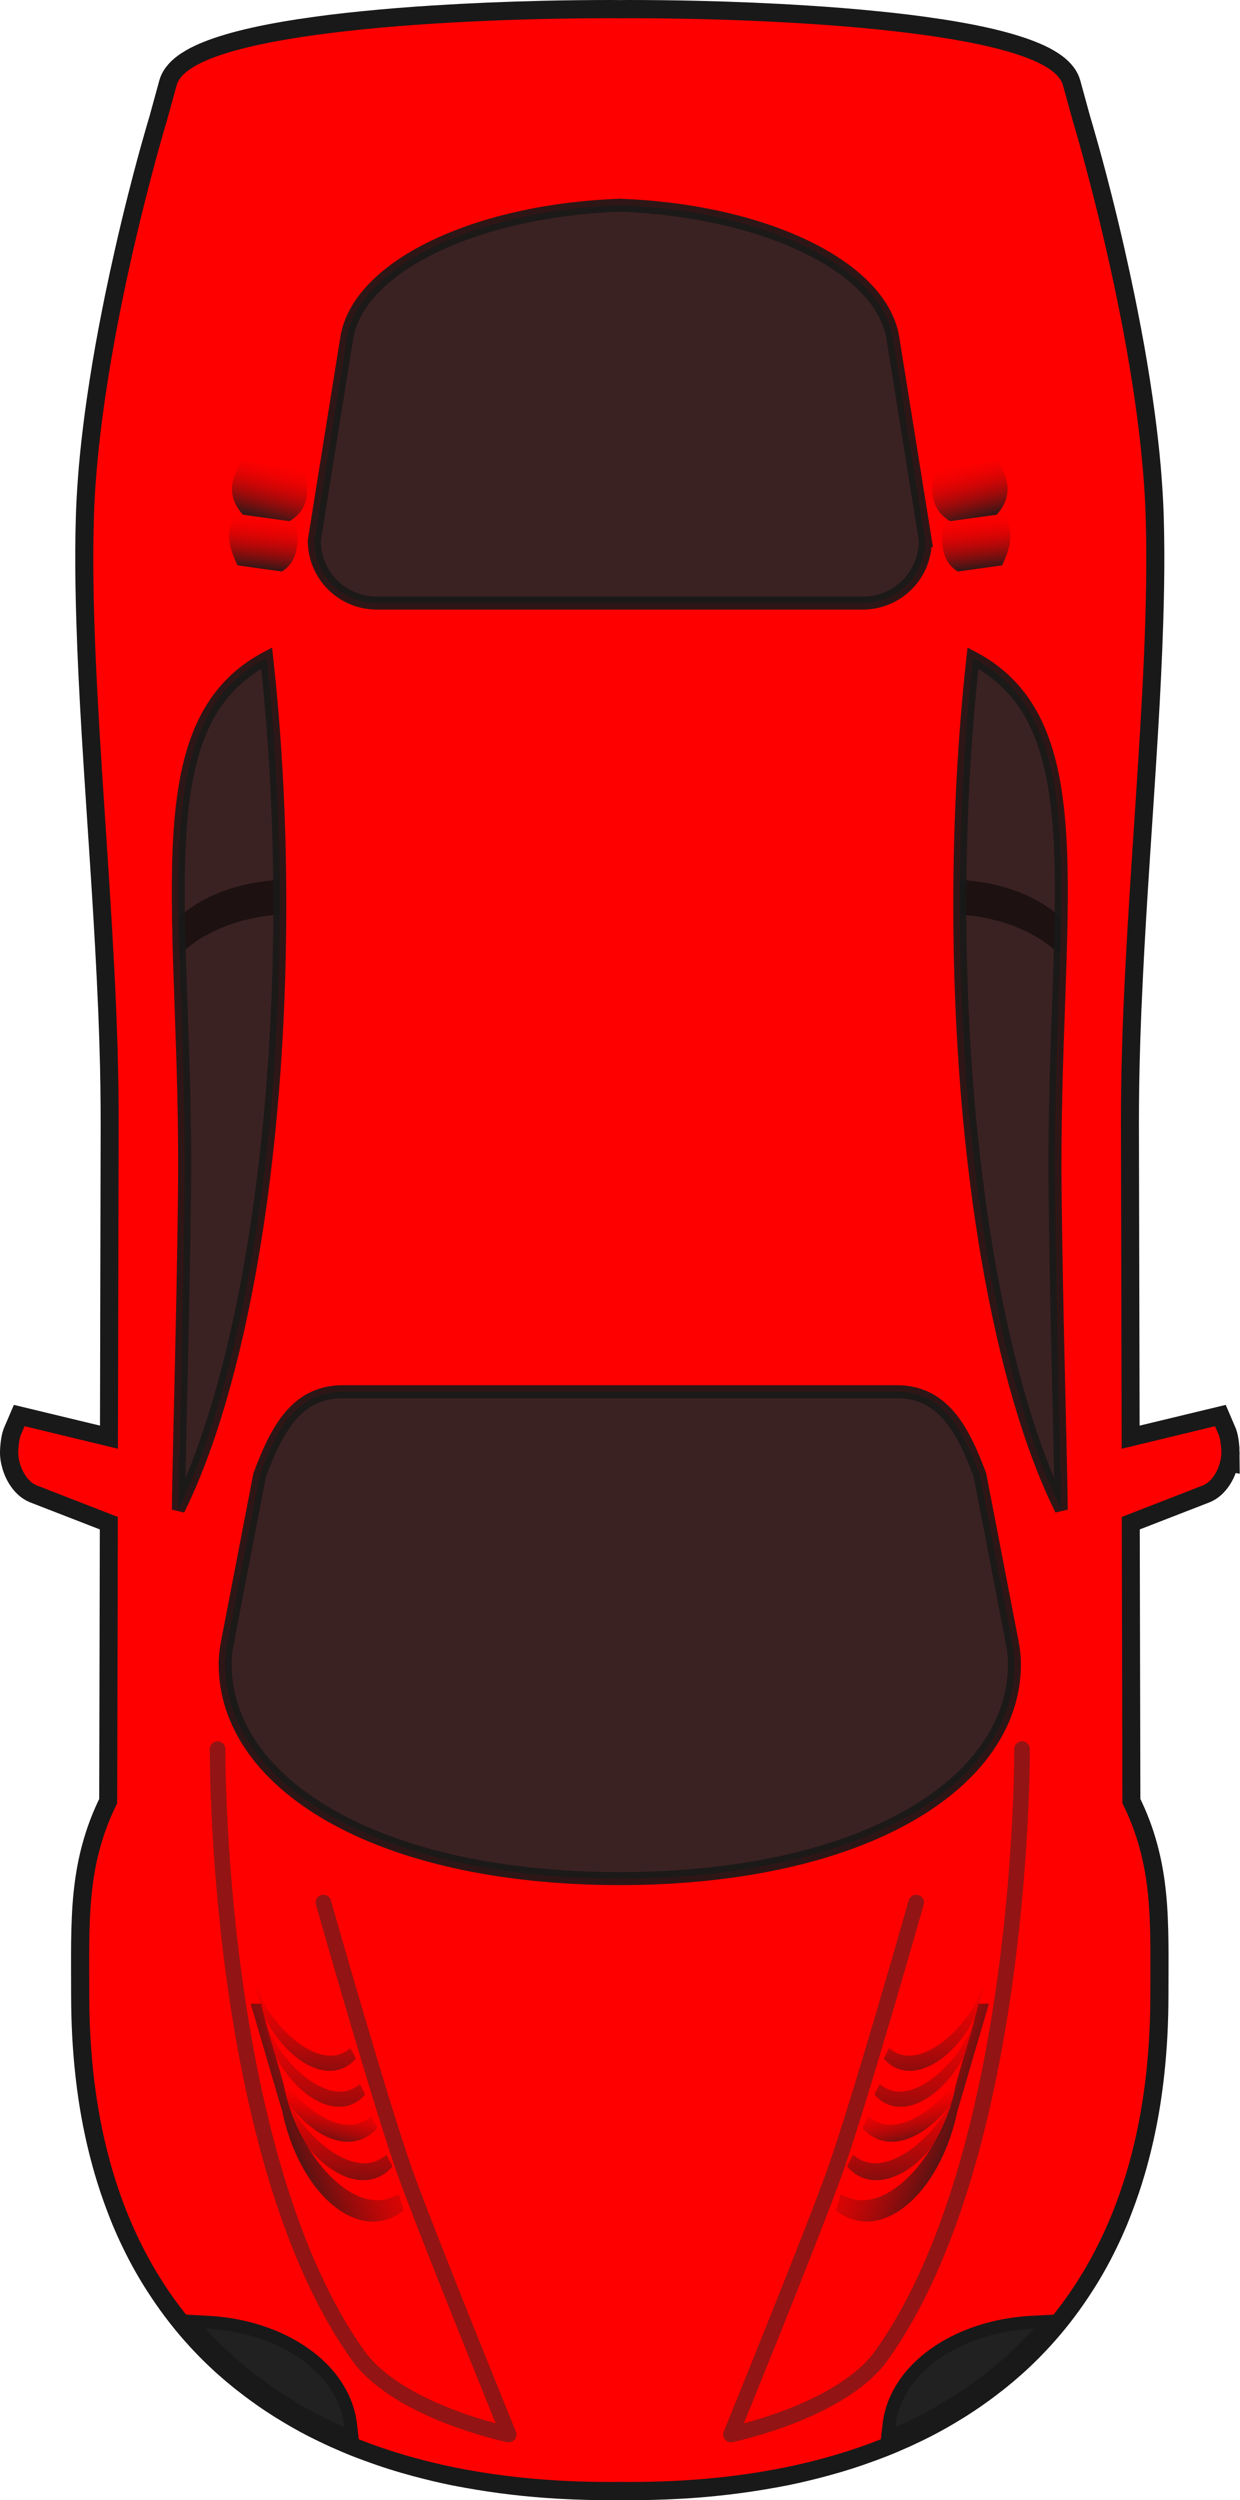<?xml version="1.0" encoding="UTF-8" standalone="no"?>
<svg
   xmlns:dc="http://purl.org/dc/elements/1.1/"
   xmlns:cc="http://creativecommons.org/ns#"
   xmlns:rdf="http://www.w3.org/1999/02/22-rdf-syntax-ns#"
   xmlns:svg="http://www.w3.org/2000/svg"
   xmlns="http://www.w3.org/2000/svg"
   xmlns:xlink="http://www.w3.org/1999/xlink"
   xmlns:sodipodi="http://sodipodi.sourceforge.net/DTD/sodipodi-0.dtd"
   xmlns:inkscape="http://www.inkscape.org/namespaces/inkscape"
   width="476.152"
   height="960"
   version="1.1"
   id="svg102"
   sodipodi:docname="lambo2.svg"
   inkscape:version="0.92.4 (5da689c313, 2019-01-14)">
  <sodipodi:namedview
     pagecolor="#ffffff"
     bordercolor="#666666"
     borderopacity="1"
     objecttolerance="10"
     gridtolerance="10"
     guidetolerance="10"
     inkscape:pageopacity="0"
     inkscape:pageshadow="2"
     inkscape:window-width="1920"
     inkscape:window-height="1017"
     id="namedview104"
     showgrid="false"
     fit-margin-top="0"
     fit-margin-left="0"
     fit-margin-right="0"
     fit-margin-bottom="0"
     inkscape:zoom="0.49579848"
     inkscape:cx="126.35954"
     inkscape:cy="405.9429"
     inkscape:window-x="-8"
     inkscape:window-y="-8"
     inkscape:window-maximized="1"
     inkscape:current-layer="svg102" />
  <title
     id="title2">Red Car - Top View</title>
  <defs
     id="defs64">
    <linearGradient
       id="linearGradient3876">
      <stop
         stop-color="#000000"
         offset="0"
         id="stop3878" />
      <stop
         stop-color="#b3b3b3"
         stop-opacity="0"
         offset="1"
         id="stop3880" />
    </linearGradient>
    <linearGradient
       id="linearGradient3866">
      <stop
         stop-color="#000000"
         offset="0"
         id="stop3868" />
      <stop
         stop-color="#cccccc"
         stop-opacity="0"
         offset="1"
         id="stop3870" />
    </linearGradient>
    <linearGradient
       id="linearGradient3767">
      <stop
         stop-color="#333333"
         offset="0"
         id="stop3769" />
      <stop
         stop-color="#808080"
         stop-opacity="0"
         offset="1"
         id="stop3771" />
    </linearGradient>
    <linearGradient
       id="linearGradient3759">
      <stop
         stop-color="#1a1a1a"
         offset="0"
         id="stop3761" />
      <stop
         stop-color="#f30000"
         stop-opacity="0"
         offset="1"
         id="stop3763" />
    </linearGradient>
    <linearGradient
       gradientUnits="userSpaceOnUse"
       xlink:href="#linearGradient3759"
       id="linearGradient3765"
       y2="535.371"
       x2="883.758"
       y1="542.397"
       x1="897.222" />
    <linearGradient
       gradientUnits="userSpaceOnUse"
       xlink:href="#linearGradient3767"
       id="linearGradient3773"
       y2="533.5"
       x2="874.867"
       y1="537.5"
       x1="879.896" />
    <linearGradient
       gradientUnits="userSpaceOnUse"
       xlink:href="#linearGradient3759"
       id="linearGradient3785"
       y2="535.371"
       x2="876.646"
       y1="552.05"
       x1="880.71" />
    <linearGradient
       gradientUnits="userSpaceOnUse"
       xlink:href="#linearGradient3767"
       id="linearGradient3789"
       y2="528.419"
       x2="876.138"
       y1="528.355"
       x1="887.896" />
    <linearGradient
       gradientTransform="translate(-22,316.268)"
       gradientUnits="userSpaceOnUse"
       xlink:href="#linearGradient3767"
       id="linearGradient3811"
       y2="528.419"
       x2="876.138"
       y1="528.355"
       x1="887.896" />
    <linearGradient
       gradientTransform="translate(-24,320.268)"
       gradientUnits="userSpaceOnUse"
       xlink:href="#linearGradient3767"
       id="linearGradient3813"
       y2="533.5"
       x2="874.867"
       y1="537.5"
       x1="879.896" />
    <linearGradient
       gradientUnits="userSpaceOnUse"
       xlink:href="#linearGradient3767"
       id="linearGradient3843"
       y2="528.419"
       x2="876.138"
       y1="528.355"
       x1="887.896" />
    <linearGradient
       gradientUnits="userSpaceOnUse"
       xlink:href="#linearGradient3767"
       id="linearGradient3845"
       y2="533.5"
       x2="874.867"
       y1="537.5"
       x1="879.896" />
    <linearGradient
       gradientUnits="userSpaceOnUse"
       xlink:href="#linearGradient3759"
       id="linearGradient3847"
       y2="535.371"
       x2="883.758"
       y1="542.397"
       x1="897.222" />
    <linearGradient
       gradientUnits="userSpaceOnUse"
       xlink:href="#linearGradient3759"
       id="linearGradient3849"
       y2="535.371"
       x2="876.646"
       y1="552.05"
       x1="880.71" />
    <linearGradient
       gradientTransform="translate(-22,316.268)"
       gradientUnits="userSpaceOnUse"
       xlink:href="#linearGradient3767"
       id="linearGradient3851"
       y2="528.419"
       x2="876.138"
       y1="528.355"
       x1="887.896" />
    <linearGradient
       gradientTransform="translate(-24,320.268)"
       gradientUnits="userSpaceOnUse"
       xlink:href="#linearGradient3767"
       id="linearGradient3853"
       y2="533.5"
       x2="874.867"
       y1="537.5"
       x1="879.896" />
    <linearGradient
       gradientTransform="rotate(7.931,274.974,927.559)"
       gradientUnits="userSpaceOnUse"
       xlink:href="#linearGradient3866"
       id="linearGradient3872"
       y2="863.937"
       x2="242.625"
       y1="865.194"
       x1="263.892" />
    <linearGradient
       gradientTransform="rotate(7.931,277.412,854.83)"
       gradientUnits="userSpaceOnUse"
       xlink:href="#linearGradient3876"
       id="linearGradient3874"
       y2="863.937"
       x2="232.433"
       y1="864.272"
       x1="252.144" />
    <linearGradient
       gradientTransform="matrix(0.99,-0.138,-0.138,-0.99,120.609,1463.252)"
       gradientUnits="userSpaceOnUse"
       xlink:href="#linearGradient3876"
       id="linearGradient3886"
       y2="863.937"
       x2="232.433"
       y1="864.272"
       x1="252.144" />
    <linearGradient
       gradientTransform="matrix(0.99,-0.138,-0.138,-0.99,130.621,1462.22)"
       gradientUnits="userSpaceOnUse"
       xlink:href="#linearGradient3866"
       id="linearGradient3888"
       y2="863.937"
       x2="242.625"
       y1="865.194"
       x1="263.892" />
    <linearGradient
       gradientTransform="rotate(7.931,317.413,1036.405)"
       gradientUnits="userSpaceOnUse"
       xlink:href="#linearGradient3759"
       id="linearGradient3960"
       y2="863.937"
       x2="232.433"
       y1="865.075"
       x1="254.257" />
    <linearGradient
       gradientTransform="rotate(7.931,313.296,1111.061)"
       gradientUnits="userSpaceOnUse"
       xlink:href="#linearGradient3759"
       id="linearGradient3962"
       y2="863.937"
       x2="242.625"
       y1="865.194"
       x1="263.892" />
    <linearGradient
       gradientTransform="translate(21.438,297.907)"
       gradientUnits="userSpaceOnUse"
       xlink:href="#linearGradient3759"
       id="linearGradient3991"
       y2="535.371"
       x2="876.646"
       y1="552.05"
       x1="880.71" />
    <linearGradient
       gradientTransform="translate(21.438,297.907)"
       gradientUnits="userSpaceOnUse"
       xlink:href="#linearGradient3759"
       id="linearGradient3994"
       y2="535.371"
       x2="883.758"
       y1="542.397"
       x1="897.222" />
    <linearGradient
       gradientTransform="translate(21.438,297.907)"
       gradientUnits="userSpaceOnUse"
       xlink:href="#linearGradient3759"
       id="linearGradient3997"
       y2="533.5"
       x2="874.867"
       y1="537.5"
       x1="879.896" />
    <linearGradient
       gradientTransform="translate(21.438,297.907)"
       gradientUnits="userSpaceOnUse"
       xlink:href="#linearGradient3759"
       id="linearGradient4000"
       y2="528.419"
       x2="876.138"
       y1="528.355"
       x1="887.896" />
    <linearGradient
       gradientTransform="matrix(0.893,0,0,0.893,92.37,365.146)"
       gradientUnits="userSpaceOnUse"
       xlink:href="#linearGradient3759"
       id="linearGradient4008"
       y2="533.5"
       x2="874.867"
       y1="537.5"
       x1="879.896" />
    <linearGradient
       gradientTransform="matrix(0.893,0,0,0.893,94.156,361.573)"
       gradientUnits="userSpaceOnUse"
       xlink:href="#linearGradient3759"
       id="linearGradient4011"
       y2="528.419"
       x2="876.138"
       y1="528.355"
       x1="887.896" />
    <linearGradient
       gradientTransform="translate(21.438,297.907)"
       gradientUnits="userSpaceOnUse"
       xlink:href="#linearGradient3759"
       id="linearGradient4131"
       y2="501.076"
       x2="835.987"
       y1="552.05"
       x1="880.71" />
    <linearGradient
       gradientTransform="translate(21.438,297.907)"
       gradientUnits="userSpaceOnUse"
       xlink:href="#linearGradient3759"
       id="linearGradient4133"
       y2="531.909"
       x2="815.824"
       y1="537.5"
       x1="879.896" />
    <linearGradient
       gradientTransform="matrix(0.893,0,0,0.893,92.37,365.146)"
       gradientUnits="userSpaceOnUse"
       xlink:href="#linearGradient3759"
       id="linearGradient4135"
       y2="533.5"
       x2="812.137"
       y1="537.5"
       x1="879.896" />
    <linearGradient
       gradientTransform="matrix(0.893,0,0,0.893,94.156,361.573)"
       gradientUnits="userSpaceOnUse"
       xlink:href="#linearGradient3759"
       id="linearGradient4137"
       y2="529.607"
       x2="805.294"
       y1="528.355"
       x1="887.896" />
    <linearGradient
       gradientTransform="rotate(7.931,317.413,1036.405)"
       gradientUnits="userSpaceOnUse"
       xlink:href="#linearGradient3759"
       id="linearGradient4139"
       y2="867.676"
       x2="205.594"
       y1="873.137"
       x1="229.697" />
    <linearGradient
       gradientTransform="rotate(7.931,313.296,1111.061)"
       gradientUnits="userSpaceOnUse"
       xlink:href="#linearGradient3759"
       id="linearGradient4141"
       y2="872.648"
       x2="216.56"
       y1="873.058"
       x1="238.833" />
    <linearGradient
       xlink:href="#linearGradient3759"
       id="linearGradient4149"
       y2="320.929"
       x2="864.663"
       y1="328.015"
       x1="889.618"
       gradientTransform="scale(0.929,1.076)"
       gradientUnits="userSpaceOnUse" />
    <linearGradient
       xlink:href="#linearGradient3759"
       id="linearGradient4153"
       y2="329.951"
       x2="810.151"
       y1="333.272"
       x1="875.37"
       gradientTransform="scale(0.929,1.076)"
       gradientUnits="userSpaceOnUse" />
    <linearGradient
       xlink:href="#linearGradient3759"
       id="linearGradient4155"
       y2="317.561"
       x2="850.609"
       y1="322.757"
       x1="919.644"
       gradientTransform="scale(0.929,1.076)"
       gradientUnits="userSpaceOnUse" />
    <linearGradient
       xlink:href="#linearGradient3759"
       id="linearGradient4185"
       y2="121.434"
       x2="864.663"
       y1="114.348"
       x1="889.618"
       gradientTransform="scale(0.929,1.076)"
       gradientUnits="userSpaceOnUse" />
    <linearGradient
       xlink:href="#linearGradient3759"
       id="linearGradient4187"
       y2="126.731"
       x2="908.936"
       y1="126.79"
       x1="921.606"
       gradientTransform="scale(0.929,1.076)"
       gradientUnits="userSpaceOnUse" />
    <linearGradient
       xlink:href="#linearGradient3759"
       id="linearGradient4189"
       y2="124.802"
       x2="850.609"
       y1="119.606"
       x1="919.644"
       gradientTransform="scale(0.929,1.076)"
       gradientUnits="userSpaceOnUse" />
    <linearGradient
       xlink:href="#linearGradient3759"
       id="linearGradient4191"
       y2="154.43"
       x2="714.222"
       y1="146.045"
       x1="725.507"
       gradientTransform="scale(1.193,0.838)"
       gradientUnits="userSpaceOnUse" />
    <linearGradient
       xlink:href="#linearGradient3759"
       id="linearGradient4193"
       y2="195.354"
       x2="674.182"
       y1="134.527"
       x1="711.667"
       gradientTransform="scale(1.193,0.838)"
       gradientUnits="userSpaceOnUse" />
    <linearGradient
       xlink:href="#linearGradient3759"
       id="linearGradient4195"
       y2="118.965"
       x2="818.422"
       y1="120.004"
       x1="897.927"
       gradientTransform="scale(0.929,1.076)"
       gradientUnits="userSpaceOnUse" />
    <linearGradient
       xlink:href="#linearGradient3759"
       id="linearGradient4197"
       y2="112.412"
       x2="810.151"
       y1="109.091"
       x1="875.37"
       gradientTransform="scale(0.929,1.076)"
       gradientUnits="userSpaceOnUse" />
    <linearGradient
       xlink:href="#linearGradient3759"
       id="linearGradient4199"
       y2="96.967"
       x2="197.916"
       y1="88.803"
       x1="223.766"
       gradientTransform="scale(0.894,1.118)"
       gradientUnits="userSpaceOnUse" />
    <linearGradient
       xlink:href="#linearGradient3759"
       id="linearGradient4201"
       y2="92.336"
       x2="215.448"
       y1="89.06"
       x1="239.459"
       gradientTransform="scale(0.916,1.091)"
       gradientUnits="userSpaceOnUse" />
    <linearGradient
       xlink:href="#linearGradient3759"
       id="linearGradient4203"
       y2="315.632"
       x2="908.936"
       y1="315.573"
       x1="921.606"
       gradientTransform="scale(0.929,1.076)"
       gradientUnits="userSpaceOnUse" />
    <linearGradient
       xlink:href="#linearGradient3759"
       id="linearGradient4205"
       y2="413.575"
       x2="714.222"
       y1="421.96"
       x1="725.507"
       gradientTransform="scale(1.193,0.838)"
       gradientUnits="userSpaceOnUse" />
    <linearGradient
       xlink:href="#linearGradient3759"
       id="linearGradient4207"
       y2="372.652"
       x2="674.182"
       y1="433.479"
       x1="711.667"
       gradientTransform="scale(1.193,0.838)"
       gradientUnits="userSpaceOnUse" />
    <linearGradient
       xlink:href="#linearGradient3759"
       id="linearGradient4209"
       y2="323.398"
       x2="818.422"
       y1="322.359"
       x1="897.927"
       gradientTransform="scale(0.929,1.076)"
       gradientUnits="userSpaceOnUse" />
    <linearGradient
       xlink:href="#linearGradient3759"
       id="linearGradient4211"
       y2="328.75"
       x2="197.916"
       y1="336.914"
       x1="223.766"
       gradientTransform="scale(0.894,1.118)"
       gradientUnits="userSpaceOnUse" />
    <linearGradient
       xlink:href="#linearGradient3759"
       id="linearGradient4213"
       y2="343.89"
       x2="215.448"
       y1="347.165"
       x1="239.459"
       gradientTransform="scale(0.916,1.091)"
       gradientUnits="userSpaceOnUse" />
  </defs>
  <g
     id="g100"
     transform="rotate(90,238,238)">
    <title
       id="title66">Layer 1</title>
    <path
       stroke-miterlimit="4"
       id="path3855"
       d="m 557.588,7 c -1.509,0.009 -4.721,0.305 -6.469,0.938 l -3.5,1.5 8.656,35.938 -124.811,0.281 c -2.436,0.005 -4.888,-0.014 -7.344,-0.031 -4.912,-0.034 -9.865,-0.105 -14.844,-0.219 -7.293,-0.167 -14.669,-0.413 -22.062,-0.719 -0.396,-0.016 -0.791,-0.046 -1.187,-0.062 -14.932,-0.63 -30.007,-1.492 -45.031,-2.438 -20.326,-1.283 -40.52,-2.707 -60.124,-3.875 -14.528,-0.865 -28.732,-1.58 -42.375,-2 -9.369,-0.289 -18.464,-0.457 -27.25,-0.406 -4.316,0.025 -8.568,0.093 -12.719,0.219 -4.151,0.125 -8.38,0.355 -12.656,0.656 -2.138,0.151 -4.278,0.31 -6.437,0.5 -6.469,0.568 -13.045,1.321 -19.594,2.188 -0.01,10e-4 -0.021,-9.77e-4 -0.031,0 -4.373,0.579 -8.718,1.226 -13.062,1.906 -4.344,0.681 -8.673,1.398 -12.937,2.156 -4.254,0.757 -8.47,1.565 -12.594,2.375 -0.01,0.002 -0.021,-0.002 -0.031,0 -2.066,0.406 -4.07,0.804 -6.094,1.219 -6.061,1.242 -11.934,2.516 -17.5,3.781 -0.01,0.002 -0.021,-0.002 -0.031,0 -3.716,0.845 -7.287,1.675 -10.719,2.5 -6.864,1.648 -13.115,3.235 -18.531,4.656 -8.124,2.133 -14.382,3.927 -18.094,5 -2.474,0.716 -3.812,1.125 -3.812,1.125 l -13.687,3.75 c -0.902,0.249 -1.778,0.693 -2.625,1.312 -0.288,0.211 -0.562,0.436 -0.844,0.688 -1.1,0.98 -2.151,2.271 -3.156,3.844 -0.005,0.007 0.005,0.024 0,0.031 -0.5,0.785 -1.022,1.64 -1.5,2.562 -0.004,0.008 0.004,0.023 0,0.031 -0.478,0.924 -0.951,1.914 -1.406,2.969 -0.004,0.009 0.004,0.022 0,0.031 -3.667,8.509 -6.62,21.131 -8.937,36.219 -0.002,0.01 0.002,0.021 0,0.031 -0.036,0.234 -0.058,0.483 -0.094,0.719 -0.505,3.331 -0.992,6.798 -1.437,10.344 -0.03,0.243 -0.064,0.475 -0.094,0.719 -0.502,4.043 -0.947,8.202 -1.375,12.469 -9.99e-4,0.01 9.99e-4,0.021 0,0.031 -0.214,2.128 -0.429,4.295 -0.625,6.469 -9.19e-4,0.01 9.31e-4,0.021 0,0.031 -0.196,2.174 -0.384,4.349 -0.562,6.562 -8.32e-4,0.01 8.32e-4,0.021 0,0.031 -0.358,4.438 -0.678,8.946 -0.969,13.5 -6.52e-4,0.01 6.6e-4,0.021 0,0.031 -0.873,13.684 -1.46,27.789 -1.781,41.562 -2.4e-4,0.01 2.4e-4,0.021 0,0.031 -0.214,9.189 -0.313,18.213 -0.313,26.907 0,0.968 0.028,1.963 0.031,2.938 -0.004,0.975 -0.031,1.97 -0.031,2.938 0,8.693 0.098,17.717 0.312,26.906 2.4e-4,0.011 -2.4e-4,0.021 0,0.031 0.322,13.774 0.909,27.878 1.781,41.562 6.6e-4,0.01 -6.48e-4,0.021 0,0.031 0.291,4.554 0.611,9.062 0.969,13.5 8.28e-4,0.01 -8.32e-4,0.021 0,0.031 0.179,2.213 0.367,4.388 0.562,6.562 9.31e-4,0.01 -9.19e-4,0.021 0,0.031 0.196,2.174 0.411,4.34 0.625,6.469 9.99e-4,0.01 -10e-4,0.021 0,0.031 0.428,4.266 0.873,8.426 1.375,12.469 0.03,0.244 0.063,0.476 0.094,0.719 0.445,3.546 0.933,7.012 1.437,10.344 0.036,0.235 0.058,0.485 0.094,0.719 0.002,0.01 -0.002,0.021 0,0.031 2.317,15.087 5.27,27.709 8.937,36.219 0.004,0.009 -0.004,0.023 0,0.031 0.455,1.055 0.929,2.045 1.406,2.969 0.004,0.008 -0.004,0.023 0,0.031 0.478,0.922 1,1.778 1.5,2.562 0.005,0.007 -0.005,0.024 0,0.031 1.005,1.573 2.057,2.864 3.156,3.844 0.281,0.252 0.556,0.477 0.844,0.688 0.847,0.62 1.723,1.064 2.625,1.312 l 13.687,3.75 c 0,0 1.339,0.409 3.812,1.125 3.711,1.073 9.97,2.868 18.094,5 5.416,1.422 11.667,3.008 18.531,4.656 3.431,0.825 7.002,1.655 10.719,2.5 0.01,0.002 0.021,-0.002 0.031,0 5.566,1.265 11.438,2.54 17.5,3.781 2.024,0.415 4.027,0.813 6.094,1.219 0.01,0.002 0.021,-0.002 0.031,0 4.123,0.81 8.34,1.618 12.594,2.375 4.264,0.758 8.593,1.475 12.937,2.156 4.344,0.681 8.69,1.328 13.062,1.906 0.01,9.8e-4 0.021,-10e-4 0.031,0 6.549,0.866 13.125,1.619 19.594,2.188 2.16,0.19 4.299,0.349 6.437,0.5 4.276,0.301 8.505,0.531 12.656,0.656 4.151,0.125 8.403,0.194 12.719,0.219 8.786,0.05 17.881,-0.118 27.25,-0.406 13.642,-0.42 27.847,-1.135 42.375,-2 19.604,-1.168 39.798,-2.592 60.124,-3.875 15.024,-0.946 30.098,-1.807 45.031,-2.438 0.396,-0.017 0.792,-0.046 1.187,-0.062 7.393,-0.306 14.77,-0.552 22.062,-0.719 4.979,-0.114 9.932,-0.185 14.844,-0.219 2.456,-0.017 4.907,-0.036 7.344,-0.031 l 124.811,0.281 -8.656,35.938 3.5,1.5 c 1.748,0.633 4.96,0.929 6.469,0.938 0.849,0.005 1.755,-0.074 2.688,-0.25 0.311,-0.059 0.624,-0.141 0.938,-0.219 0.305,-0.076 0.633,-0.157 0.938,-0.25 0.628,-0.193 1.264,-0.422 1.875,-0.688 1.822,-0.794 3.534,-1.931 4.781,-3.312 0.01,-0.011 0.022,-0.021 0.031,-0.031 0.625,-0.698 1.112,-1.451 1.469,-2.281 l 12.156,-31.312 109.936,0.25 c 0.747,0.374 1.476,0.745 2.219,1.094 2.979,1.4 5.911,2.597 8.844,3.625 1.462,0.513 2.918,0.976 4.375,1.406 5.1,1.508 10.188,2.552 15.344,3.25 2.946,0.399 5.926,0.694 8.937,0.906 1.506,0.106 3.034,0.18 4.562,0.25 3.057,0.14 6.139,0.213 9.312,0.25 6.347,0.074 12.979,0 20,0 10.41,0 20.322,-0.531 29.781,-1.562 3.784,-0.412 7.491,-0.897 11.125,-1.469 7.268,-1.143 14.228,-2.619 20.906,-4.375 1.669,-0.439 3.336,-0.899 4.969,-1.375 4.899,-1.429 9.613,-3.025 14.187,-4.781 1.525,-0.585 3.042,-1.161 4.531,-1.781 2.978,-1.241 5.882,-2.557 8.719,-3.938 1.418,-0.69 2.836,-1.401 4.219,-2.125 2.766,-1.449 5.467,-2.98 8.094,-4.562 1.313,-0.791 2.596,-1.613 3.875,-2.438 6.394,-4.12 12.363,-8.625 17.906,-13.531 4.429,-3.919 8.602,-8.08 12.5,-12.469 0.005,-0.006 -0.005,-0.025 0,-0.031 0.97,-1.093 1.937,-2.192 2.875,-3.312 0.005,-0.006 -0.005,-0.025 0,-0.031 0.938,-1.121 1.876,-2.258 2.781,-3.406 0.005,-0.006 -0.005,-0.025 0,-0.031 2.726,-3.458 5.313,-7.019 7.75,-10.719 0.005,-0.007 -0.005,-0.024 0,-0.031 0.809,-1.229 1.629,-2.464 2.406,-3.719 0.005,-0.008 -0.005,-0.024 0,-0.031 2.341,-3.778 4.567,-7.652 6.625,-11.656 0.004,-0.008 -0.004,-0.023 0,-0.031 0.683,-1.329 1.348,-2.678 2,-4.031 0.004,-0.008 -0.004,-0.023 0,-0.031 0.652,-1.353 1.316,-2.717 1.938,-4.094 0.004,-0.009 -0.004,-0.023 0,-0.031 1.246,-2.763 2.438,-5.552 3.562,-8.406 0.004,-0.009 -0.004,-0.022 0,-0.031 0.56,-1.423 1.095,-2.867 1.625,-4.312 0.003,-0.009 -0.003,-0.022 0,-0.031 0.53,-1.445 1.062,-2.908 1.562,-4.375 0.5,-1.467 0.998,-2.949 1.469,-4.438 0.003,-0.009 -0.003,-0.022 0,-0.031 0.47,-1.489 0.934,-2.99 1.375,-4.5 0.003,-0.01 -0.003,-0.022 0,-0.031 0.44,-1.51 0.87,-3.032 1.281,-4.562 0.003,-0.01 -0.003,-0.022 0,-0.031 1.238,-4.61 2.368,-9.306 3.344,-14.094 v -0.031 c 0.324,-1.589 0.611,-3.204 0.906,-4.812 v -0.031 c 2.075,-11.318 3.462,-23.062 4.156,-35.219 4.9e-4,-0.01 -6.1e-4,-0.021 0,-0.031 0.098,-1.728 0.179,-3.476 0.25,-5.219 4.3e-4,-0.01 -3.7e-4,-0.021 0,-0.031 0.143,-3.497 0.247,-7.007 0.281,-10.562 0,-0.01 -6e-5,-0.021 0,-0.031 0.017,-1.783 0.01,-3.578 0,-5.375 0,-0.636 -0.022,-1.271 -0.031,-1.906 0.01,-0.635 0.031,-1.27 0.031,-1.906 0.01,-1.797 0.017,-3.592 0,-5.375 -6e-5,-0.01 0,-0.021 0,-0.031 -0.034,-3.555 -0.139,-7.066 -0.281,-10.562 -3.7e-4,-0.01 4.3e-4,-0.021 0,-0.031 -0.071,-1.743 -0.152,-3.491 -0.25,-5.219 -6.1e-4,-0.01 4.9e-4,-0.021 0,-0.031 -0.694,-12.157 -2.081,-23.9 -4.156,-35.219 v -0.031 c -0.295,-1.608 -0.583,-3.223 -0.906,-4.812 v -0.031 c -0.975,-4.788 -2.106,-9.484 -3.344,-14.094 -0.003,-0.01 0.003,-0.021 0,-0.031 -0.411,-1.53 -0.841,-3.053 -1.281,-4.562 -0.003,-0.01 0.003,-0.021 0,-0.031 -0.441,-1.51 -0.905,-3.011 -1.375,-4.5 -0.003,-0.009 0.003,-0.022 0,-0.031 -0.47,-1.488 -0.969,-2.97 -1.469,-4.438 -0.5,-1.467 -1.032,-2.93 -1.562,-4.375 -0.003,-0.009 0.003,-0.022 0,-0.031 -0.53,-1.445 -1.065,-2.89 -1.625,-4.312 -0.004,-0.009 0.004,-0.022 0,-0.031 -1.124,-2.855 -2.316,-5.644 -3.562,-8.406 -0.004,-0.008 0.004,-0.022 0,-0.031 -0.621,-1.377 -1.285,-2.74 -1.938,-4.094 -0.004,-0.008 0.004,-0.023 0,-0.031 -0.652,-1.353 -1.317,-2.702 -2,-4.031 -0.004,-0.008 0.004,-0.023 0,-0.031 -2.058,-4.004 -4.284,-7.878 -6.625,-11.656 -0.005,-0.007 0.005,-0.023 0,-0.031 -0.777,-1.254 -1.597,-2.49 -2.406,-3.719 -0.005,-0.007 0.005,-0.024 0,-0.031 -2.437,-3.7 -5.024,-7.261 -7.75,-10.719 -0.005,-0.006 0.005,-0.025 0,-0.031 -0.906,-1.148 -1.844,-2.285 -2.781,-3.406 -0.005,-0.006 0.005,-0.025 0,-0.031 -0.938,-1.121 -1.905,-2.22 -2.875,-3.312 -0.005,-0.006 0.005,-0.025 0,-0.031 -3.898,-4.389 -8.071,-8.549 -12.5,-12.469 -5.543,-4.906 -11.512,-9.411 -17.906,-13.531 -1.279,-0.824 -2.561,-1.646 -3.875,-2.438 -2.627,-1.583 -5.327,-3.114 -8.094,-4.562 -1.383,-0.724 -2.8,-1.435 -4.219,-2.125 -2.837,-1.381 -5.74,-2.696 -8.719,-3.938 -1.489,-0.621 -3.006,-1.196 -4.531,-1.781 -4.575,-1.756 -9.288,-3.353 -14.187,-4.781 -1.633,-0.476 -3.299,-0.936 -4.969,-1.375 -6.678,-1.756 -13.638,-3.232 -20.906,-4.375 -3.634,-0.571 -7.341,-1.056 -11.125,-1.469 -9.459,-1.033 -19.371,-1.564 -29.781,-1.564 -7.02,0 -13.652,-0.074 -20,0 -3.174,0.037 -6.255,0.11 -9.312,0.25 -1.528,0.07 -3.057,0.144 -4.562,0.25 -3.012,0.212 -5.991,0.507 -8.937,0.906 -5.156,0.698 -10.244,1.743 -15.344,3.25 -1.457,0.431 -2.913,0.894 -4.375,1.406 -2.933,1.028 -5.864,2.225 -8.844,3.625 -0.743,0.349 -1.472,0.72 -2.219,1.094 l -109.936,0.25 -12.156,-31.312 c -0.356,-0.83 -0.844,-1.583 -1.469,-2.281 -0.01,-0.011 -0.021,-0.021 -0.031,-0.031 -1.247,-1.381 -2.96,-2.519 -4.781,-3.312 -0.612,-0.266 -1.247,-0.494 -1.875,-0.688 -0.305,-0.093 -0.633,-0.174 -0.938,-0.25 -0.314,-0.078 -0.627,-0.16 -0.938,-0.219 -0.932,-0.176 -1.839,-0.255 -2.687,-0.25 v -9.2e-5 z"
       inkscape:connector-curvature="0"
       style="fill:#000000;stroke:#191919;stroke-width:14;stroke-miterlimit:4" />
    <path
       id="path2853"
       d="m 557.588,7 c -1.509,0.009 -4.721,0.306 -6.469,0.938 l -3.5,1.5 8.656,35.844 -124.811,0.281 c -77.963,0.165 -166.523,-11.504 -232.935,-9.5 -66.412,2.004 -152.123,28 -152.123,28 l -13.687,3.781 C 13.467,73.14 7,165.211 7,234.625 c 0,1.113 0.027,2.253 0.031,3.375 -0.005,1.122 -0.031,2.262 -0.031,3.375 0,69.414 6.467,161.485 25.718,166.781 l 13.687,3.781 c 0,0 85.711,25.996 152.123,28 66.412,2.004 154.972,-9.665 232.935,-9.5 l 124.811,0.281 -8.656,35.844 3.5,1.5 c 1.748,0.631 4.96,0.929 6.469,0.938 0.849,0.005 1.755,-0.074 2.687,-0.25 0.311,-0.058 0.624,-0.141 0.938,-0.219 0.305,-0.075 0.633,-0.157 0.938,-0.25 0.628,-0.193 1.263,-0.422 1.875,-0.688 1.822,-0.792 3.534,-1.903 4.781,-3.281 0.01,-0.011 0.022,-0.021 0.031,-0.031 0.625,-0.697 1.112,-1.453 1.469,-2.281 l 12.156,-31.25 109.936,0.25 c 23.9,11.942 45.511,10.719 73.593,10.719 133.249,0 187.626,-86.586 186.998,-201.375 0,-0.78 -0.019,-1.566 -0.031,-2.344 0.012,-0.778 0.031,-1.564 0.031,-2.344 C 953.618,120.868 899.241,34.281 765.992,34.281 c -28.082,0 -49.693,-1.224 -73.593,10.719 l -109.936,0.25 -12.156,-31.25 c -0.356,-0.828 -0.844,-1.585 -1.469,-2.281 -0.01,-0.01 -0.021,-0.021 -0.031,-0.031 -1.247,-1.378 -2.96,-2.489 -4.781,-3.281 -0.612,-0.265 -1.247,-0.495 -1.875,-0.688 -0.305,-0.093 -0.633,-0.175 -0.938,-0.25 -0.314,-0.078 -0.627,-0.16 -0.938,-0.219 -0.932,-0.176 -1.839,-0.255 -2.687,-0.25 v -9.2e-5 z"
       inkscape:connector-curvature="0"
       style="fill:#ff0000" />
    <path
       id="path3643"
       d="m 347.403,368.543 c -33.364,0 -65.307,1.8 -94.811,5.062 25.66,48.714 97.985,30.265 205.56,31.531 49.686,0.585 89.543,1.879 121.53,2.375 -47.16,-23.334 -133.527,-38.969 -232.279,-38.969 z"
       inkscape:connector-curvature="0"
       style="opacity:0.9;fill:#262626" />
    <path
       id="path3658"
       d="m 347.403,368.543 c -3.206,0 -6.383,0.029 -9.562,0.062 0.818,16.171 6.428,30.257 14.594,38.844 4.671,-0.076 9.495,-0.197 14.437,-0.344 -8.566,-8.192 -14.593,-22.228 -15.719,-38.562 -1.251,-0.005 -2.495,0 -3.75,0 z"
       inkscape:connector-curvature="0"
       style="opacity:0.5;fill:#000000" />
    <path
       stroke-miterlimit="4"
       id="path3707"
       d="m 936.084,340.807 -5.094,0.594 c -21.545,2.513 -37.688,25.979 -39.281,54.531 l -0.375,7.125 5.25,-4.844 c 15.889,-14.68 28.303,-32.507 37.406,-52.75 z"
       inkscape:connector-curvature="0"
       style="fill:#212121;fill-rule:nonzero;stroke:#191919;stroke-width:5;stroke-miterlimit:4" />
    <path
       stroke-miterlimit="4"
       id="path3715"
       d="m 730.537,351.805 c 0,0 79.677,-22.596 105.376,-31.982 26.839,-9.802 98.859,-39.146 98.859,-39.146 0,0 -8.741,42.47 -30.483,57.918 -77.223,54.87 -232.686,53.854 -232.686,53.854"
       inkscape:connector-curvature="0"
       style="opacity:0.5;fill:none;stroke:#292929;stroke-width:6;stroke-linecap:round;stroke-linejoin:round;stroke-miterlimit:4" />
    <path
       id="path3757"
       d="m 817.032,331.145 -4.437,2.344 c 0.989,1.157 1.795,2.429 2.375,3.844 4.798,11.717 -10.736,29.236 -26.875,35.781 -0.517,0.21 -1.813,0.841 -3.406,1.656 l 13.625,-3.875 c 17.306,-8.458 27.47,-23.082 23,-34 -0.916,-2.237 -2.375,-4.166 -4.281,-5.75 z"
       style="fill:url(#linearGradient4149)"
       inkscape:connector-curvature="0" />
    <path
       id="path3787"
       d="m 825.617,326.684 -4.437,2.344 c 0.989,1.157 1.795,2.429 2.375,3.844 4.798,11.717 -10.736,29.236 -26.875,35.781 -0.517,0.21 -1.813,0.841 -3.406,1.656 l 13.625,-3.875 c 17.306,-8.458 27.47,-23.082 23,-34 -0.916,-2.237 -2.375,-4.166 -4.281,-5.75 z"
       style="fill:url(#linearGradient4203)"
       inkscape:connector-curvature="0" />
    <path
       id="path3752"
       d="m 831.804,325.269 -4.437,2.344 c 0.989,1.157 1.795,2.429 2.375,3.844 4.798,11.717 -10.736,29.236 -26.875,35.781 -0.517,0.21 -1.813,0.841 -3.406,1.656 l 13.625,-3.875 c 17.306,-8.458 27.47,-23.082 23,-34 -0.916,-2.237 -2.375,-4.166 -4.281,-5.75 z"
       style="fill:url(#linearGradient4155)"
       inkscape:connector-curvature="0" />
    <path
       id="path3735"
       d="m 848.71,320.996 -6.187,1.844 c 0.96,1.713 1.654,3.532 2.031,5.469 3.119,16.034 -20.962,34.284 -43.031,38.5 -3.395,0.649 -28.884,8.576 -32.158,8.804 v 4.125 l 41.439,-12.148 c 26.285,-5.496 44.949,-22.448 41.875,-38.25 -0.596,-3.062 -1.956,-5.86 -3.969,-8.344 z"
       style="fill:url(#linearGradient4205)"
       inkscape:connector-curvature="0" />
    <path
       id="path3783"
       d="m 848.71,320.996 -6.187,1.844 c 0.96,1.713 1.654,3.532 2.031,5.469 3.119,16.034 -20.962,34.284 -43.031,38.5 -3.395,0.649 -28.884,8.576 -32.158,8.804 v 4.125 l 41.439,-12.148 c 26.285,-5.496 44.949,-22.448 41.875,-38.25 -0.596,-3.062 -1.956,-5.86 -3.969,-8.344 z"
       style="fill:url(#linearGradient4207)"
       inkscape:connector-curvature="0" />
    <path
       id="path3799"
       d="m 804.186,335.764 -3.964,2.094 c 0.884,1.033 1.604,2.17 2.122,3.434 4.286,10.467 -9.591,26.117 -24.008,31.964 -0.462,0.187 -1.62,0.751 -3.043,1.48 l 12.171,-3.462 c 15.46,-7.555 24.54,-20.62 20.546,-30.373 -0.818,-1.999 -2.122,-3.722 -3.824,-5.137 z"
       style="fill:url(#linearGradient4209)"
       inkscape:connector-curvature="0" />
    <path
       id="path3803"
       d="m 790.378,339.338 -3.964,2.094 c 0.884,1.033 1.604,2.17 2.122,3.434 4.286,10.467 -9.591,26.117 -24.008,31.964 -0.462,0.187 -1.62,0.751 -3.043,1.48 l 12.171,-3.462 c 15.46,-7.555 24.54,-20.62 20.546,-30.373 -0.818,-1.999 -2.122,-3.722 -3.824,-5.137 z"
       style="fill:url(#linearGradient4153)"
       inkscape:connector-curvature="0" />
    <path
       id="rect3861"
       d="m 180.329,359.03 c 8.293,-2.023 15.486,-1.479 19.797,5.787 l -2.493,17.897 c -6.875,6.173 -13.75,4.951 -20.625,0.155 z"
       style="fill:url(#linearGradient4211)"
       inkscape:connector-curvature="0" />
    <path
       id="path3864"
       d="m 200.605,362.294 c 8.15,-1.21 15.167,-0.573 18.843,5.508 l -2.373,17.034 c -6.484,2.975 -12.983,5.21 -19.631,0.148 z"
       style="fill:url(#linearGradient4213)"
       inkscape:connector-curvature="0" />
    <path
       id="path4025"
       d="m 347.403,366.057 c -33.454,0 -65.492,1.789 -95.093,5.062 l -3.656,0.406 1.719,3.25 c 6.671,12.664 16.562,21.113 29.062,26.438 12.501,5.324 27.572,7.613 45.093,8.438 35.042,1.65 79.954,-2.631 133.592,-2 49.659,0.584 89.508,1.879 121.53,2.375 l 1.125,-4.75 C 532.926,381.6 446.419,366.057 347.403,366.057 Z m 0,5 c 91.169,0 171.747,13.479 220.091,33.719 -29.952,-0.582 -65.212,-1.606 -109.311,-2.125 -53.937,-0.635 -98.976,3.652 -133.405,2.031 -17.215,-0.81 -31.767,-3.105 -43.406,-8.062 -10.453,-4.452 -18.485,-11.154 -24.5,-20.906 28.307,-2.983 58.735,-4.656 90.53,-4.656 z"
       inkscape:connector-curvature="0"
       style="opacity:0.9;fill:#191919;fill-rule:nonzero;stroke-width:5" />
    <path
       stroke-miterlimit="4"
       id="rect2864"
       d="m 207.56,120.688 -77.749,12.469 c -27.15,4.354 -48.947,48.773 -50.999,104.844 2.052,56.071 23.849,100.49 50.999,104.844 l 77.749,12.469 c 13.296,0 24,-10.704 24,-24 v -186.625 c 0,-13.296 -10.704,-24 -24,-24 z"
       inkscape:connector-curvature="0"
       style="opacity:0.9;fill:#262626;stroke:#191919;stroke-width:5;stroke-miterlimit:4" />
    <path
       stroke-miterlimit="4"
       id="path3703"
       d="m 639.024,86.469 c -2.969,0 -5.893,0.332 -8.781,0.969 -0.01,-0.01 -0.021,-0.021 -0.031,-0.031 l -63.843,12.312 c -17.728,6.605 -32,14.272 -32,32 v 212.562 c 0,17.728 14.272,25.395 32,32 l 63.843,12.312 c 0.011,-0.01 0.021,-0.021 0.031,-0.031 2.888,0.637 5.812,0.969 8.781,0.969 45.396,0 82.198,-57.363 82.312,-151.531 C 721.222,143.832 684.42,86.469 639.024,86.469 Z"
       inkscape:connector-curvature="0"
       style="opacity:0.9;fill:#262626;stroke:#191919;stroke-width:5;stroke-miterlimit:4;stroke-dashoffset:0" />
    <path
       id="path4157"
       d="m 347.403,107.457 c -33.364,0 -65.307,-1.8 -94.811,-5.062 25.66,-48.714 97.985,-30.265 205.56,-31.531 49.686,-0.585 89.543,-1.879 121.53,-2.375 -47.16,23.334 -133.527,38.969 -232.279,38.969 z"
       inkscape:connector-curvature="0"
       style="opacity:0.9;fill:#262626" />
    <path
       id="path4159"
       d="m 347.403,107.457 c -3.206,0 -6.383,-0.029 -9.562,-0.062 0.818,-16.171 6.428,-30.257 14.594,-38.844 4.671,0.076 9.495,0.197 14.437,0.344 -8.566,8.192 -14.593,22.228 -15.719,38.563 -1.251,0.005 -2.495,0 -3.75,0 z"
       inkscape:connector-curvature="0"
       style="opacity:0.5;fill:#000000" />
    <path
       stroke-miterlimit="4"
       id="path4161"
       d="m 936.084,135.193 -5.094,-0.594 c -21.545,-2.513 -37.688,-25.979 -39.281,-54.531 l -0.375,-7.125 5.25,4.844 c 15.889,14.68 28.303,32.507 37.406,52.75 z"
       inkscape:connector-curvature="0"
       style="fill:#212121;fill-rule:nonzero;stroke:#191919;stroke-width:5;stroke-miterlimit:4" />
    <path
       stroke-miterlimit="4"
       id="path4163"
       d="m 730.537,124.195 c 0,0 79.677,22.596 105.376,31.982 26.839,9.802 98.859,39.146 98.859,39.146 0,0 -8.741,-42.47 -30.483,-57.918 C 827.066,82.535 671.604,83.551 671.604,83.551"
       inkscape:connector-curvature="0"
       style="opacity:0.5;fill:none;stroke:#292929;stroke-width:6;stroke-linecap:round;stroke-linejoin:round;stroke-miterlimit:4" />
    <path
       id="path4165"
       d="m 817.032,144.855 -4.437,-2.344 c 0.989,-1.157 1.795,-2.429 2.375,-3.844 4.798,-11.717 -10.736,-29.236 -26.875,-35.781 -0.517,-0.21 -1.813,-0.841 -3.406,-1.656 l 13.625,3.875 c 17.306,8.458 27.47,23.082 23,34 -0.916,2.237 -2.375,4.166 -4.281,5.75 z"
       style="fill:url(#linearGradient4185)"
       inkscape:connector-curvature="0" />
    <path
       id="path4167"
       d="m 825.617,149.316 -4.437,-2.344 c 0.989,-1.157 1.795,-2.429 2.375,-3.844 4.798,-11.717 -10.736,-29.236 -26.875,-35.781 -0.517,-0.21 -1.813,-0.841 -3.406,-1.656 l 13.625,3.875 c 17.306,8.458 27.47,23.082 23,34 -0.916,2.237 -2.375,4.166 -4.281,5.75 z"
       style="fill:url(#linearGradient4187)"
       inkscape:connector-curvature="0" />
    <path
       id="path4169"
       d="m 831.804,150.731 -4.437,-2.344 c 0.989,-1.157 1.795,-2.429 2.375,-3.844 4.798,-11.717 -10.736,-29.236 -26.875,-35.781 -0.517,-0.21 -1.813,-0.841 -3.406,-1.656 l 13.625,3.875 c 17.306,8.458 27.47,23.082 23,34 -0.916,2.237 -2.375,4.166 -4.281,5.75 z"
       style="fill:url(#linearGradient4189)"
       inkscape:connector-curvature="0" />
    <path
       id="path4171"
       d="m 848.71,155.004 -6.187,-1.844 c 0.96,-1.713 1.654,-3.532 2.031,-5.469 3.119,-16.034 -20.962,-34.284 -43.031,-38.5 -3.395,-0.649 -28.884,-8.576 -32.158,-8.804 v -4.125 l 41.439,12.148 c 26.285,5.496 44.949,22.448 41.875,38.25 -0.596,3.062 -1.956,5.86 -3.969,8.344 z"
       style="fill:url(#linearGradient4191)"
       inkscape:connector-curvature="0" />
    <path
       id="path4173"
       d="m 848.71,155.004 -6.187,-1.844 c 0.96,-1.713 1.654,-3.532 2.031,-5.469 3.119,-16.034 -20.962,-34.284 -43.031,-38.5 -3.395,-0.649 -28.884,-8.576 -32.158,-8.804 v -4.125 l 41.439,12.148 c 26.285,5.496 44.949,22.448 41.875,38.25 -0.596,3.062 -1.956,5.86 -3.969,8.344 z"
       style="fill:url(#linearGradient4193)"
       inkscape:connector-curvature="0" />
    <path
       id="path4175"
       d="m 804.186,140.236 -3.964,-2.094 c 0.884,-1.033 1.604,-2.17 2.122,-3.434 4.286,-10.467 -9.591,-26.117 -24.008,-31.964 -0.462,-0.187 -1.62,-0.751 -3.043,-1.48 l 12.171,3.462 c 15.46,7.555 24.54,20.62 20.546,30.373 -0.818,1.999 -2.122,3.722 -3.824,5.137 z"
       style="fill:url(#linearGradient4195)"
       inkscape:connector-curvature="0" />
    <path
       id="path4177"
       d="m 790.378,136.663 -3.964,-2.094 c 0.884,-1.033 1.604,-2.17 2.122,-3.434 4.286,-10.467 -9.591,-26.117 -24.008,-31.964 -0.462,-0.187 -1.62,-0.751 -3.043,-1.48 l 12.171,3.462 c 15.46,7.555 24.54,20.62 20.546,30.373 -0.818,1.999 -2.122,3.722 -3.824,5.137 z"
       style="fill:url(#linearGradient4197)"
       inkscape:connector-curvature="0" />
    <path
       id="path4179"
       d="m 180.329,116.97 c 8.293,2.023 15.486,1.479 19.797,-5.787 L 197.633,93.286 C 190.758,87.112 183.882,88.335 177.007,93.13 l 3.321,23.839 z"
       style="fill:url(#linearGradient4199)"
       inkscape:connector-curvature="0" />
    <path
       id="path4181"
       d="m 200.605,113.706 c 8.15,1.21 15.167,0.573 18.843,-5.508 l -2.373,-17.034 c -6.484,-2.975 -12.983,-5.21 -19.631,-0.148 z"
       style="fill:url(#linearGradient4201)"
       inkscape:connector-curvature="0" />
    <path
       id="path4183"
       d="m 347.403,109.943 c -33.454,0 -65.492,-1.789 -95.093,-5.062 l -3.656,-0.406 1.719,-3.25 c 6.671,-12.664 16.562,-21.113 29.062,-26.438 12.501,-5.324 27.572,-7.613 45.093,-8.438 35.042,-1.65 79.954,2.631 133.592,2 49.659,-0.584 89.508,-1.879 121.53,-2.375 l 1.125,4.75 C 532.926,94.4 446.419,109.943 347.403,109.943 Z m 0,-5 c 91.169,0 171.747,-13.479 220.091,-33.719 -29.952,0.582 -65.212,1.606 -109.311,2.125 -53.937,0.635 -98.976,-3.652 -133.405,-2.031 -17.215,0.81 -31.767,3.105 -43.406,8.062 -10.453,4.452 -18.485,11.154 -24.5,20.906 28.307,2.983 58.735,4.656 90.53,4.656 z"
       inkscape:connector-curvature="0"
       style="opacity:0.9;fill:#191919;fill-rule:nonzero;stroke-width:5" />
  </g>
</svg>
